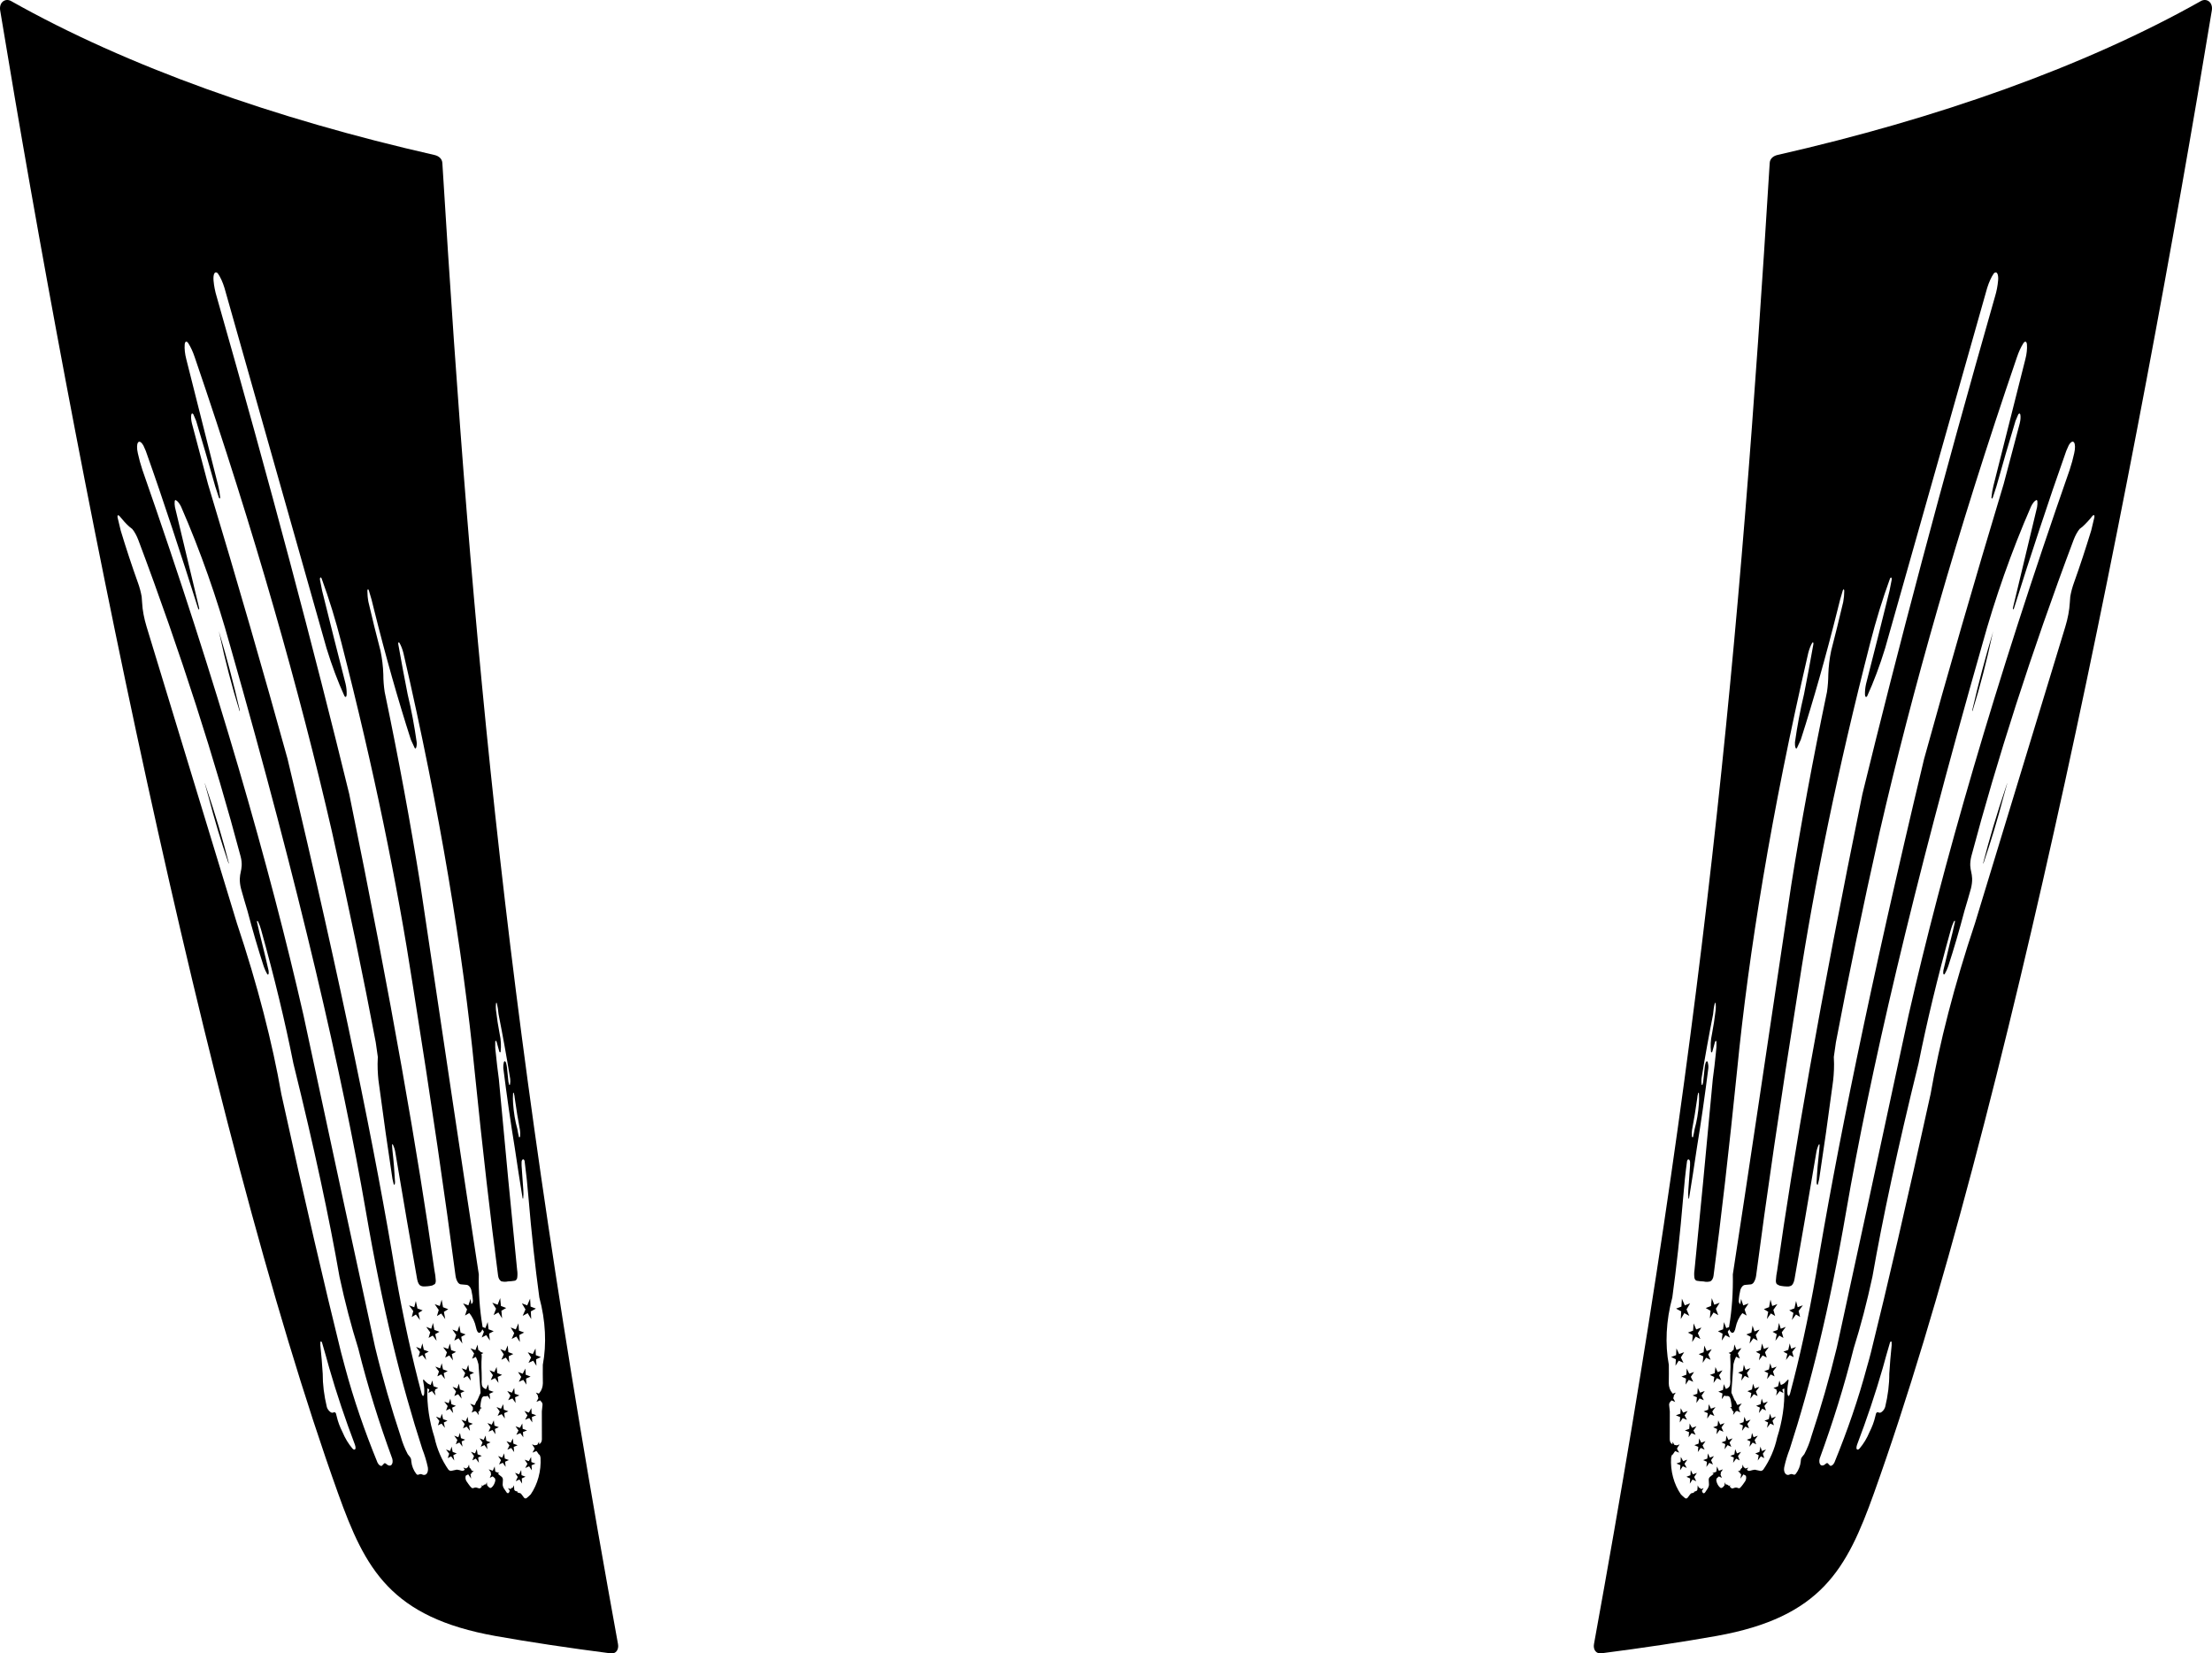 <?xml version="1.0" encoding="utf-8"?>
<!-- Generator: Adobe Illustrator 27.9.1, SVG Export Plug-In . SVG Version: 6.00 Build 0)  -->
<svg class="w" version="1.1" xmlns="http://www.w3.org/2000/svg" xmlns:xlink="http://www.w3.org/1999/xlink" x="0px" y="0px"
	 viewBox="0 0 3813 2849.8" style="enable-background:new 0 0 3813 2849.8;" xml:space="preserve">
     $gradientDefs

<style type="text/css">
	.maincolor{fill-rule:evenodd;clip-rule:evenodd;}
</style>
<path class="maincolor" d="M0.3,18C128.7,797.8,352.9,1932.4,582.8,2574c46.8,130.6,90.7,213.5,271.4,245.8c59,10.5,126.3,20.6,198.5,29.9
	c9.3,1.2,14.3-6.8,12.6-16C875,1787.9,813.8,1114.6,762.5,280.8c-0.5-7.5-6.5-12.1-13.8-13.7C474.2,204.7,219.8,114.9,19.1,1.8
	C9.3-3.7-2,3.8,0.3,18z M567.4,2357.4c12.9,44.8,27.7,88.7,44.5,132.9c0.7,2.1,1.1,4.1,1,5.9c-0.2,1.4-1,2.2-2,2.3
	c-1,0.1-2.3-0.6-3.4-1.9c-6.9-8.1-12.8-17.9-17.1-28.3c-4.5-8.8-7.9-17.9-9.9-26.7l-1.4-5.4c-0.5-1.1-1.4-2-2.2-2
	c-0.9-0.1-1.7,0-2.4,0.4c-0.6,0.3-1.3,0.4-2,0.4c-3.5-0.5-7.6-5-9.1-9.9c-4.8-19.9-7.2-39.2-7.1-57.3c-1-15.9-2.3-32.3-4.1-49.3
	l0.1-5.6c0.2-0.6,0.7-0.9,1.3-0.7c0.5,0.2,1.1,0.8,1.4,1.5C559.4,2328.5,563.5,2343.1,567.4,2357.4L567.4,2357.4z M587.8,2330.5
	c2.2,8.6,4.4,17.1,6.8,25.5c14.9,55.7,33.8,110.2,56.1,164.8c1.9,4,5.1,6.5,7.4,5.7l2.5-2.4l1.2-1.5c0.8-0.8,2-0.8,3.2-0.1l1.9,1.6
	c3,2.5,6.1,2.7,8,0.6c1.9-2.1,2.5-6.1,1.3-10.5c-22.6-61.7-42.2-124.1-58.7-190.2c-12-38.2-22.8-79.3-32.3-123.6
	c-17.3-99.3-43.1-220.5-79.5-367.6c-14-70.6-32.4-147.3-55.4-229.5c-1.3-5-3.1-10-5.2-14.4c-0.5-1.1-1.1-1.7-1.6-1.7
	c-0.4,0-0.6,0.8-0.5,1.8c2.7,12.3,5.6,24.5,8.7,36.5c4,16,7.7,31.8,11.3,47.4c0.4,2.6,0.3,4.9-0.3,6.3c-0.4,1-1.3,0.8-2.2-0.5
	c-2.2-3.8-4.2-8.1-5.8-12.8c-10-30.8-19.4-62.8-28.1-95.9c-3.8-12.5-7.5-25.3-11.1-38.2c-1.6-6.2-2.3-12.4-2.1-17.6
	c0.2-4.2,0.8-8,1.6-11.4c0.8-3.1,1.3-6.7,1.6-10.6c0.3-4.6-0.3-10.2-1.8-16c-44.1-165.8-102.6-349.2-176.4-545.6
	c-3-7.8-6.7-14.4-10.4-18.8l-5.3-4.2c-5.4-4.9-10.9-10.9-16.4-17.8c-1.2-1.4-2.3-2-3.1-1.6c-0.6,0.3-0.8,1.5-0.6,3.3l5.5,23
	c9.3,30.7,19.2,60.7,29.6,89.7c2.9,7.9,5.1,16.2,6.5,24.1l0.8,10.6c0.6,12.7,3.4,27.3,7.8,41.6c58,190.3,109.6,359.9,155.5,510.5
	c36,107.6,61.4,207.3,76.7,294.9C526.4,2074.1,559.8,2217.6,587.8,2330.5z M359.6,1374c-2.3-7.9-4.5-15.8-6.6-23.7l0-0.5
	c1.1,3.2,2.2,6.4,3.2,9.6c14.8,43.6,27.7,86.7,38.4,128.7c0,0.1,0,0.3,0,0.3c0,0.1-0.1,0-0.2-0.1c-0.4-0.5-0.7-1.2-1-2
	C381.1,1450.5,369.8,1412.9,359.6,1374z M646.6,2322.1c13.1,54.1,27.9,104.9,44.2,154c2.9,10.4,7,20.7,12.1,30.4
	c1.2,1.7,2.5,3.3,3.9,4.8c1,1.2,1.7,2.8,1.9,4.4l0.3,3.2c0.7,7.6,3.9,15.5,8.5,21.4c0.8,1.1,1.8,1.7,2.8,1.7l1.4-0.5
	c1-0.2,2-0.5,2.9-0.8c1-0.1,2.1,0.1,3.2,0.7c3,1.5,5.9,0.9,7.8-1.5c1.9-2.4,2.6-6.4,1.9-10.8c-2.3-10.7-5.5-21.3-9.5-31.5
	c-35.8-110.8-68.2-240.2-97.4-410.2c-40.2-232.8-113.8-553.9-234.2-975.5c-22.4-80.9-50.8-161.9-84.3-238.7
	c-2.9-5.9-6.2-9.9-9.2-11.2c-1-0.3-1.6,0.5-1.8,2.3c-0.3,2.8-0.1,6.2,0.5,9.8l41.7,174c0.2,1.2,0.1,2.1-0.4,2.3
	c-0.4,0.2-1-0.5-1.4-1.6c-14.1-45.1-29-91.1-44.5-137.9c-14.5-44-29.7-88.7-45.7-133.7l-4.2-9.5c-3.5-6-7.1-7.9-9.2-5
	c-2.1,3-2.2,10.3-0.3,18.5c2.1,9.6,4.7,19.3,7.8,28.5c129.5,370.3,219.6,684.9,277.7,940C577,2001.4,616.7,2185.2,646.6,2322.1z
	 M378.4,1092.9c-0.4-1.7-0.8-3.4-1.2-5.2c0,0,0,0,0,0c0,0,0,0,0,0c13.8,46.1,25.8,91.8,36.2,136.7c0.1,0.5,0,1-0.1,1.1
	c-0.1,0.1-0.4-0.1-0.5-0.5C399.7,1183,388.1,1138.6,378.4,1092.9z M887.4,1893.3c2.6,18.7,5.6,36.8,8.9,54.3c0.5,3.4,0.6,7,0.3,10.5
	c-0.1,1-0.5,1.9-1,2.3c-0.4,0.3-0.8,0.1-1-0.6c-1.1-4.5-2-9.1-2.8-13.9c-3.8-13.4-6.2-28.1-7.3-43.6c-0.5-5.8-0.5-11.8-0.1-17.7
	c0.1-0.6,0.3-1.1,0.6-1.3c0.2-0.2,0.5,0,0.6,0.3C886.6,1886.7,887.1,1890,887.4,1893.3L887.4,1893.3z M926.1,2490.3l3.1-5.4l0.2,4.3
	c2.9-1.4,4.7-4.6,4.7-8.3c-0.1-15.8-0.1-31.8-0.1-48.3c0.5-3.8,0.9-7.6,1.2-11.4c0.1-1.5-0.3-3-1.1-4.1l-1.6-1.8
	c-0.5-0.6-1-1.1-1.5-1.7l-6.3,2.6l3.5-6.5c-0.2-0.2-0.3-0.5-0.4-0.7c-0.5-1.1-0.7-2.4-0.6-3.6l-3.4-5.2l5.1,1.8
	c0.4-0.5,0.8-1,1.2-1.5c3.6-4.2,5.6-10.2,5.7-16.5c-0.2-10.4-0.2-20.9-0.1-31.7c6.7-35.5,4.9-76-6-116.1
	c-7.1-52.2-13.5-110.1-18.9-174.3c-1.6-19.9-3.8-40.2-6.5-60.8c-0.5-2-1.7-3.2-2.9-2.8c-1.2,0.4-2.2,2.1-2.3,4.4l0,6.2
	c1,14.5,2.1,28.6,3,42.5c0.4,4.7,0.3,9.3-0.2,13.9c-0.1,0.4-0.2,0.6-0.5,0.7c-0.2,0-0.4-0.2-0.5-0.5c-4.6-28.1-9.2-57.5-13.7-88.2
	c-7-42.6-13.5-88-19.6-136.2c-0.2-3.5,0.1-7.1,0.9-10.2c0.3-1,0.8-1.6,1.4-1.8c0.6-0.1,1.2,0.3,1.6,1.1c0.5,0.7,0.9,1.6,1.1,2.7
	c0.6,2.2,1,4.6,1.3,7c0.8,6.8,1.5,13.6,2.1,20.3c0.2,3.2,0.7,6.4,1.6,9.1c0.2,0.5,0.5,0.8,0.9,0.7c0.3-0.1,0.6-0.5,0.7-1.1
	c0.5-3,0.6-6.2,0.3-9.4c-5.9-36.2-12.5-73.3-20.1-111.5c-0.5-6.5-1.5-12.9-2.9-18.8c-0.2-0.5-0.5-0.8-0.8-0.8
	c-0.3,0.1-0.6,0.5-0.7,1.1c-0.4,3.6-0.4,7.3-0.1,10.9c1.7,14.5,3.9,28.6,6.5,42.1c2.2,9.6,2.7,20.2,1.6,30.1c-0.1,0.8-0.5,1.3-1,1.3
	c-0.5-0.1-1-0.6-1.3-1.5c-1.5-5.7-3.1-11.4-4.7-17c-0.3-0.9-0.8-1.5-1.4-1.5c-0.4-0.1-0.8,0.5-0.9,1.3c-0.3,6.6,0,13.2,0.9,19.6
	c1.5,15.3,3.3,30.3,5.3,44.9c11.7,127.1,22.1,235.8,31.5,328.8c0.8,4.8,0.8,9.7,0.1,14.4c-0.8,2.7-2.6,4.5-4.6,4.6
	c-3.7,0.6-7.5,1-11.2,1.1c-3.8,0.9-7.7,0.8-11.6-0.2c-2.8-1.5-5-5.3-5.5-9.8c-13-98.5-26.5-215.4-40.6-354.2
	c-20-203.1-59.1-444.2-122.6-718.9c-1.7-6.7-4-12.6-6.7-17.3c-0.6-1-1.2-1.2-1.8-0.8c-0.4,0.4-0.6,1.5-0.4,2.6
	c5.2,29.5,10.6,58.4,16.2,86.6c6.5,27.1,11.7,54.9,15.6,82.7c0.3,3.4,0,6.7-0.9,9.2c-0.5,1.6-1.6,2-2.5,0.8l-6.6-14.3
	c-22.2-68.9-43.5-143.9-63.6-224.7c-2.6-11.3-5.5-22.3-8.9-32.8c-0.4-1.2-1-1.8-1.6-1.7c-0.5,0.2-0.9,1.2-0.9,2.5
	c0,6.3,0.6,12.8,1.8,19.1c6.7,28.8,13.6,56.9,20.8,84.2c2.8,13.4,4.5,27.3,4.9,40.8c0,9.9,0.8,20.1,2.3,30.1
	c24.6,117.6,44.9,228.5,61.5,332.3c42.5,285.4,75.2,504.6,100.8,671.6c-0.6,31.1,1.5,60.8,6.2,88.6c0.1,0.7,0.2,1.5,0.3,2.2l4.8,1.8
	l4-10.3l1.5,12.4l8.8,3.3l-7.9,4.2l1.4,11.9l-6.3-9.3l-7.8,4.1l3.8-10l-2.8-4.2c-0.5,2-1.4,3.7-2.8,4.8c-0.7,1-1.7,1.4-2.7,1.3
	c-1.1-0.1-2.1-0.9-2.8-2c-1.2-2.2-2-4.6-2.5-7.2c-1.9-9.4-6-18.2-11.7-24.8l-7.3,4.2l3.5-10.5c0-0.1-0.1-0.2-0.1-0.2
	c0-0.1,0-0.2-0.1-0.3l-6.6-9.9l9.1,3.4l3.8-11.2l1.3,9c0.2-0.1,0.4-0.3,0.5-0.4c1.4-0.9,2.2-2.8,2.2-5.1c-0.3-6.3-1.3-12.8-2.8-19.1
	c-1.5-5.1-5-8.6-8.6-8.6c-2.9-0.3-5.8-0.6-8.7-0.8c-1.8,0-3.6-0.9-5.2-2.7c-2.4-3.2-4-7.5-4.6-12c-17.3-131.5-41.1-296.1-73.7-500.9
	c-26.7-174.1-66.9-372-123.2-590.8c-9.6-37.8-21-74.9-34-110.4c-0.6-1.4-1.4-2-2.1-1.5c-0.6,0.4-0.9,1.8-0.8,3.5l3.8,19.3
	c13.7,55.2,27.1,108.7,40.4,160.3c1.5,6.2,2.1,12.8,1.9,18.7c-0.1,1.9-0.6,3.4-1.4,3.8c-0.8,0.5-1.7-0.1-2.5-1.5
	c-11.2-24.6-21.6-52.2-30.8-82.2l-175.9-621c-3.1-10.2-7.2-19-11.6-25.3c-2.2-2-4.3-2.2-5.8,0.1c-1.4,2.4-1.9,6.9-1.5,12.2
	c0.8,9.2,2.6,18.7,5.3,27.5c92.7,324.5,168,609.5,228.6,857.6c73.1,357.7,119.3,625.5,146.9,821.1c1.3,5.9,2,11.9,2.3,17.6
	c0.1,2.5-0.5,4.7-1.6,6.1l-4.4,2.4c-5.3,1.3-10.7,1.8-16.2,1.6c-1.7-0.2-3.3-0.8-5-1.8l-2-2.3c-1.3-2.3-2.3-5-2.8-7.8
	c-11.4-64.1-23.8-136.3-37.5-217.9c-0.7-5.1-2.2-10.1-4.3-14.4c-0.3-0.5-0.7-0.8-1-0.7c-0.3,0.1-0.5,0.4-0.6,1l0.6,8.4
	c2.2,19.3,3.7,38.1,4.6,56c0,1.6-0.3,3-0.9,4c-0.2,0.2-0.4,0.3-0.7,0.2c-0.3-0.1-0.5-0.4-0.7-0.8l-2.2-9.4
	c-7.7-50.3-15.4-104.3-23.1-162.5c-0.8-5.4-1.5-10.8-1.8-16.2c-0.5-6.5-0.7-13-0.7-19.4l0.4-12l-3.6-25.2
	c-20.6-109.1-45.6-230.1-75.6-363.5c-55.5-241.6-133.2-515.8-236.4-817.2c-3.1-9.3-6.9-17.6-11-24c-1.4-2.2-2.9-3.2-4.1-2.8
	c-1.2,0.4-2,2.1-2.2,4.8c-0.6,7.2,0.4,16.4,2.7,25.2l55,218c1.7,6.7,2.8,13.5,3.4,20c0.1,1.2-0.2,2.1-0.6,2.3
	c-0.4,0.2-1-0.4-1.5-1.4l-6.2-18.9c-10.5-37.4-21.6-75.3-33.1-113.6l-4.8-11.3c-1.6-2.2-3.1-1.7-3.6,1c-0.6,3.9-0.2,9.2,1.1,14.5
	l27.7,104.6c51.5,170.7,97,328.5,137.2,473.9c94.3,394.9,152.6,683.6,186.3,888.4c13.6,77.4,28.5,144.7,44.6,204.9
	c0.4,1.5,1,3,1.9,4.2c0.2,0.3,0.4,0.4,0.7,0.5c0.2,0,0.5,0,0.6-0.2c0.8-0.9,1.3-2.2,1.4-3.6c0.5-6.1,0.1-12.6-1.3-19.2
	c-0.4-1.6-0.6-3.2-0.5-4.7c0-0.3,0.2-0.5,0.5-0.5c0.4,0,0.8,0.2,1.1,0.6c1.3,1.6,2.6,3,4.1,4.2c1,1,2.1,1.9,3.2,2.5
	c1.4,0.8,2.9,1.4,4.3,1.9l2.5-7.7l2.2,9.7c0.1,0.1,0.2,0.2,0.4,0.4l7.6,2.8l-5.2,2.6c0,0.4,0.1,0.9,0,1.3c-0.1,0.7-0.3,1.2-0.8,1.6
	c0,0-0.1,0.1-0.1,0.1l1.6,7.5l-6.2-7.7l-6.4,3.2l1.9-5.8c-0.7-0.5-1.4-1-2.1-1.5c-0.3-0.2-0.6-0.3-1-0.3c-0.2,0-0.3,0.2-0.4,0.4
	c-0.8,27.8,3.5,56.4,12.4,84c4.2,19.8,12.6,39,23.8,55.2c1.8,2,4,2.8,5.9,2.1c2.9-0.7,5.8-1.3,8.8-1.9c2.8,0.3,5.6,1,8.3,1.9
	c1.4,0.4,2.7,0.2,3.8-0.5c0.1-0.1,0.2-0.2,0.3-0.3c0.4-0.4,0.9-0.8,1.3-1.2l-2.6-3.6l4.8,1.7l3.2-2.3c0,0,0,0,0.1,0l1.7-4.5l0.9,5.4
	c1.6,1,2.9,2.7,3.6,4.9l3.8,1.4l-3.3,1.8c-0.1,1.3-0.7,2.3-1.7,2.7l-0.8-0.1l1.3,8.1l-5.1-7.3l-4.1,2.2c-0.2,0.5-0.4,1.1-0.5,1.7
	c-0.5,2.8,0.3,6.1,1.9,8.4c1.2,1.7,2.4,3.4,3.6,5.1c1.5,2.2,3.2,4.2,5,5.9c0.4,0.3,0.8,0.4,1.1,0.5c0.6,0.1,1.3,0,1.9-0.1
	c2.5-1.3,5.3-1.3,8,0c0.8,0.3,1.7,0.5,2.6,0.6c0.3,0,0.5,0,0.7-0.1c1.1-0.7,2.1-1.6,3-2.7c0.2-0.2,0.4-0.4,0.5-0.6l-1.4-2.1l2.6,1
	c1-0.8,2.1-1.6,3.2-2.2c0.7-0.4,1.6-0.4,2.4-0.1l1.5-3.9l0.7,5.4c0.4,0.4,0.8,0.9,1.2,1.4c0.7,0.9,1.4,1.6,2.2,2.2
	c1.2,0.9,2.5,1.1,3.6,0.5c3.4-2.5,5.9-6.8,7-12c0.2-1.4,0-3-0.7-4.3c-0.1-0.1-0.2-0.2-0.3-0.3c-0.8-0.8-1.7-1.5-2.5-2.2
	c-0.3-0.3-0.7-0.5-1-0.8l-5,2.5l2.3-5.7c-0.5-1.2-0.7-2.5-0.5-3.7l-3.6-5.3l6.6,2.4c0.1,0,0.2-0.1,0.3-0.1c0.1,0,0.1-0.1,0.2-0.1
	l3.1-7.1l1.1,8.9c0,0,0.1,0.1,0.1,0.1l6.8,2.5l-2.4,1.2c2.1,1.8,4.3,3.5,6.5,5.2c1.5,1.2,2.3,3.5,2.1,5.7c-0.2,1.8-0.3,3.6-0.3,5.5
	l-0.1,2.8c0.4,2.8,1.6,5.5,3.2,7.5c1.3,1.7,2.5,3.5,3.6,5.4c0.6,0.9,1.5,1.4,2.4,1.3c0.9-0.1,1.6-0.7,2-1.7c0.3-0.8,0.6-1.6,1-2.4
	l-3-4.7l4.5,1.7c0.6-1,1.4-1.8,2.4-2.3c0.4-0.2,0.8-0.2,1.2,0.1l2.1-4.4l0.6,7.7c0.4,0.6,0.8,1.2,1.2,1.8l5.6,2.1l-1.7,0.9
	c0.2,0.1,0.3,0.1,0.5,0.2c1.6,0.4,3.1,0.7,4.7,1c0.4,0.1,0.8,0.4,1.1,0.7c0.6,0.6,1.2,1.2,1.7,2c1.2,1.7,2.4,3.4,3.7,5
	c1.3,1.5,3.1,1.8,4.5,0.7c2.5-1.9,4.8-4.1,7.1-6.4c12-17.6,18.2-40.2,16.9-63.2c-0.3-2.3-1.1-4.4-2.3-6.2l0.1,1.7l-3.9-5.8
	c-0.4-0.4-0.7-0.7-1.1-1.1l-6.7,2.7l3.8-6.8c-0.5-0.9-1-1.8-1.4-2.8l-3.2-4.7l4.7,1.7C923.6,2490.9,924.9,2490.6,926.1,2490.3z
	 M828.3,2330.1l5,1.9l-3.4,1.8c0.4,1.4,0.5,2.8,0.5,4.2c-0.5,6.3-0.6,12.5-0.5,18.8c0.3,6.8,0.5,13.6,0.5,20.2
	c-0.3,3.3-0.3,6.7,0.2,10c0.2,1.1,0.7,2.2,1.3,3.2c0.7,1,1.6,1.9,2.6,2.5l1.9,1.1l1.5,0.5l3.6-8.2l1.4,10l8,2.9l-7.2,3.2l1.3,9.8
	l-4.6-6.3c-0.6,0.4-1.2,0.7-1.9,0.9c-0.7,0.1-1.5,0.2-2.2,0c-1-0.1-1.9-0.1-2.9,0.2c-1.2,0.5-2.2,1.5-2.8,2.9
	c-0.9,2.8-1.6,5.7-2,8.8c-0.3,2.3-0.6,4.7-0.7,7l2.9,1.1l-3,1.4c-0.1,1.7-0.7,3.2-1.7,4.3c-0.5,0.5-1,0.9-1.6,1.2l0.9,5.7l-4.5-6
	c-0.5-0.2-1-0.5-1.6-0.8l-0.5-0.3l-5.8,2.6l2.4-5.8c0-0.1-0.1-0.2-0.1-0.2c-0.3-1-0.3-2,0-2.9l-4.8-6.4l7.3,2.6
	c0.3-0.3,0.6-0.7,0.9-1c0.1-0.1,0.1-0.2,0.2-0.3l2.7-6.4l0.2,1.1c1.7-3.3,3.3-6.8,4.7-10.4l1.8-4l0-2.3c-1.2-15.3-2.4-31-3.5-47.2
	c-1-4.4-2.5-8.8-4.5-12.8l-6.5,3.2l3.5-9.1l-6.3-8.9l8.5,3.1l3.7-9.4l1.3,9.2c0.2,0.1,0.4,0.2,0.6,0.4
	C826.4,2327.7,827.4,2328.8,828.3,2330.1z M894.7,2541.1l3.7-7.3l0.6,8.8l6.9,2.6l-6.5,3l0.6,8.9l-4.6-7.1l-6.4,3l3.5-7.4l-4.7-7.1
	L894.7,2541.1z M911.6,2518.4l3.9-7.2l0.5,8.8l7.1,2.6l-6.8,2.9l0.5,8.8l-4.7-7l-6.7,2.9l3.8-7.2l-4.8-7.1L911.6,2518.4z
	 M865.6,2512.3l3.5-7.3l1,8.9l7.1,2.6l-6.5,2.9l0.9,8.9l-4.9-7.1l-6.4,2.9l3.3-7.4l-5-7.1L865.6,2512.3z M880.4,2486.6l3.7-7.3
	l0.9,9l7.3,2.7l-6.8,2.9l0.8,8.9l-5-7.1l-6.7,2.9l3.6-7.3l-5.1-7.2L880.4,2486.6z M896.3,2461l4-7.5l0.7,9.2l7.5,2.7l-7.1,2.9l0.7,9
	l-5.1-7.2l-7,2.9l3.8-7.4l-5.2-7.3L896.3,2461z M911.7,2434.8l4.2-7.8l0.6,9.5l7.8,2.8l-7.4,3l0.6,9.3l-5.1-7.5l-7.3,3l4.1-7.6
	l-5.2-7.6L911.7,2434.8z M818.9,2505l3-7.4l1.4,9l7.1,2.6l-6.2,3l1.3,9l-5.2-7.2l-6.1,3l2.9-7.5l-5.3-7.2L818.9,2505z M833.7,2481.7
	l3.3-7.4l1.3,9l7.3,2.7l-6.5,2.9l1.2,9l-5.2-7.2l-6.4,2.9l3.1-7.4l-5.3-7.2L833.7,2481.7z M847.7,2455.5l3.5-7.5l1.2,9.2l7.5,2.7
	l-6.8,3l1.1,9.1l-5.3-7.3l-6.7,2.9l3.4-7.5l-5.4-7.4L847.7,2455.5z M863.6,2428l3.8-7.8l1.1,9.5l7.8,2.8l-7.1,3.1l1,9.3l-5.4-7.5
	l-7,3l3.6-7.7l-5.5-7.6L863.6,2428z M882.4,2400.4l4-8.2l0.9,10l8,2.9l-7.4,3.2l0.9,9.8l-5.5-7.8l-7.3,3.1l3.9-8l-5.5-7.9
	L882.4,2400.4z M901.1,2367.7l4.4-8.9l0.8,10.7l8.3,3.1l-7.8,3.5l0.7,10.4l-5.5-8.2l-7.7,3.4l4.2-8.6l-5.6-8.4L901.1,2367.7z
	 M918.4,2333.8l4.7-9.6l0.6,11.6l8.6,3.2l-8.2,3.9l0.6,11.2l-5.6-8.8l-8.1,3.7l4.5-9.3l-5.7-9L918.4,2333.8z M889.1,2291.4l4.6-10.5
	l0.9,12.5l8.9,3.3l-8.3,4.3l0.9,12l-6-9.4l-8.1,4.2l4.4-10.1l-6.1-9.7L889.1,2291.4z M908.8,2249.9l5-11.6l0.8,13.7l9.2,3.5
	l-8.8,4.8l0.7,13.2l-6.1-10.2l-8.6,4.7l4.8-11.1l-6.2-10.5L908.8,2249.9z M775.9,2500.9l2.6-7.6l1.8,9.2l7,2.6l-5.9,3.1l1.7,9.2
	l-5.4-7.3l-5.9,3.1l2.5-7.6l-5.5-7.3L775.9,2500.9z M790.1,2477.2l2.8-7.5l1.7,9.1l7.3,2.6l-6.2,3l1.6,9.1l-5.5-7.2l-6.1,3l2.7-7.5
	l-5.5-7.3L790.1,2477.2z M802.9,2449.6l3.1-7.6l1.6,9.3l7.5,2.7l-6.5,3l1.5,9.2l-5.6-7.3l-6.4,3l2.9-7.5l-5.6-7.4L802.9,2449.6z
	 M852.1,2364.9l3.9-8.8l1.3,10.6l8.2,3l-7.5,3.5l1.2,10.3l-5.8-8.2l-7.4,3.4l3.7-8.5l-5.9-8.4L852.1,2364.9z M871,2328.6l4.2-9.6
	l1.1,11.5l8.5,3.2l-7.9,3.9l1,11.1l-5.9-8.8l-7.7,3.7l4.1-9.3l-6-9L871,2328.6z M759.1,2444.3l2.7-7.6l2,9.3l7.5,2.7l-6.3,3.1
	l1.9,9.2l-5.8-7.3l-6.2,3l2.5-7.6l-5.9-7.4L759.1,2444.3z M773.4,2418.5l2.9-7.8l1.9,9.6l7.7,2.8l-6.5,3.1l1.8,9.4l-5.9-7.5
	l-6.4,3.1l2.8-7.8l-5.9-7.6L773.4,2418.5z M788,2393.1l3.1-8.2l1.8,10l7.9,2.9l-6.8,3.2l1.7,9.7l-5.9-7.7l-6.7,3.2l3-8l-6-7.9
	L788,2393.1z M803.8,2361.1l3.4-8.7l1.7,10.6l8.2,3l-7.1,3.5l1.6,10.3l-6-8.1l-7,3.4l3.3-8.5l-6.1-8.3L803.8,2361.1z M857.8,2248.8
	l4.4-11.4l1.3,13.5l9.1,3.5l-8.3,4.8l1.2,13l-6.4-10.1l-8.2,4.6l4.2-11l-6.5-10.4L857.8,2248.8z M758.6,2358.4l2.9-8.7l2.1,10.5
	l8.1,3l-6.8,3.5l2,10.2l-6.3-8.1l-6.7,3.4l2.8-8.5l-6.4-8.3L758.6,2358.4z M772.4,2325l3.2-9.3l2.1,11.3l8.4,3.1l-7.2,3.8l2,10.9
	l-6.4-8.6l-7.1,3.7l3-9.1l-6.5-8.8L772.4,2325z M788.5,2294.8l3.4-10l2,12l8.7,3.2l-7.5,4.1l1.9,11.6l-6.5-9.1l-7.4,4l3.3-9.7
	l-6.6-9.3L788.5,2294.8z M725.4,2324.6l2.7-9.2l2.5,11.1l8.4,3.1l-6.8,3.7l2.4,10.7l-6.6-8.5l-6.7,3.6l2.6-8.9l-6.7-8.7
	L725.4,2324.6z M743.4,2290.2l3-10l2.4,12l8.7,3.2l-7.2,4.1l2.3,11.5l-6.7-9l-7.1,4l2.8-9.7l-6.9-9.3L743.4,2290.2z M758.1,2251
	l3.2-10.9l2.4,13l9,3.4l-7.5,4.6l2.3,12.5l-6.9-9.7l-7.4,4.4l3.1-10.5l-7-10L758.1,2251z M714.1,2253.1l2.7-10.7l2.8,12.8l8.9,3.3
	l-7.2,4.5l2.7,12.3l-7.1-9.6l-7.1,4.3l2.6-10.3l-7.3-9.8L714.1,2253.1z"/>
	
<path class="maincolor" d="M3812.7,18c-128.4,779.8-352.6,1914.4-582.5,2555.9c-46.8,130.6-90.7,213.5-271.4,245.8
	c-59,10.5-126.3,20.6-198.5,29.9c-9.3,1.2-14.3-6.8-12.6-16c190.3-1045.8,251.5-1719.1,302.9-2552.9c0.5-7.5,6.5-12.1,13.8-13.7
	c274.5-62.4,528.8-152.1,729.5-265.2C3803.7-3.7,3815,3.8,3812.7,18z M3245.6,2357.4c-12.9,44.8-27.7,88.7-44.5,132.9
	c-0.7,2.1-1.1,4.1-1,5.9c0.2,1.4,1,2.2,2,2.3c1,0.1,2.3-0.6,3.4-1.9c6.9-8.1,12.8-17.9,17.1-28.3c4.5-8.8,7.9-17.9,9.9-26.7l1.4-5.4
	c0.5-1.1,1.4-2,2.2-2c0.9-0.1,1.7,0,2.4,0.4c0.6,0.3,1.3,0.4,2,0.4c3.5-0.5,7.6-5,9.1-9.9c4.8-19.9,7.2-39.2,7.1-57.3
	c1-15.9,2.3-32.3,4.1-49.3l-0.1-5.6c-0.2-0.6-0.7-0.9-1.3-0.7c-0.5,0.2-1.1,0.8-1.4,1.5C3253.6,2328.5,3249.5,2343.1,3245.6,2357.4
	L3245.6,2357.4z M3225.2,2330.5c28-112.9,61.4-256.3,102.7-444.8c15.3-87.6,40.7-187.2,76.7-294.9
	c45.9-150.5,97.5-320.1,155.5-510.5c4.4-14.3,7.1-28.9,7.8-41.6l0.8-10.6c1.4-7.9,3.6-16.2,6.5-24.1c10.4-29,20.2-59,29.6-89.7
	l5.5-23c0.2-1.8,0-3-0.6-3.3c-0.8-0.4-2,0.2-3.1,1.6c-5.5,7-11,12.9-16.4,17.8l-5.3,4.2c-3.7,4.4-7.4,11-10.4,18.8
	c-73.8,196.4-132.3,379.8-176.4,545.6c-1.4,5.8-2,11.4-1.8,16c0.3,3.9,0.8,7.5,1.6,10.6c0.8,3.4,1.4,7.2,1.6,11.4
	c0.2,5.2-0.5,11.3-2.1,17.6c-3.6,12.9-7.3,25.7-11.1,38.2c-8.7,33.1-18.1,65.2-28.1,95.9c-1.6,4.7-3.6,9-5.8,12.8
	c-0.9,1.3-1.8,1.5-2.2,0.5c-0.6-1.4-0.7-3.7-0.3-6.3c3.6-15.6,7.4-31.4,11.3-47.4c3.1-12,6.1-24.2,8.7-36.5c0.2-1,0-1.8-0.5-1.8
	c-0.5,0-1.1,0.6-1.6,1.7c-2.1,4.5-3.9,9.4-5.2,14.4c-22.9,82.2-41.3,159-55.4,229.5c-36.3,147.1-62.1,268.3-79.5,367.6
	c-9.5,44.3-20.3,85.4-32.3,123.6c-16.5,66.1-36.2,128.5-58.7,190.2c-1.1,4.4-0.6,8.4,1.3,10.5c1.9,2.1,5,1.9,8-0.6l1.9-1.6
	c1.2-0.7,2.4-0.7,3.2,0.1l1.2,1.5l2.5,2.4c2.3,0.8,5.5-1.6,7.4-5.7c22.3-54.6,41.2-109.1,56.1-164.8
	C3220.8,2347.5,3223,2339,3225.2,2330.5z M3453.4,1374c-10.2,38.9-21.6,76.5-33.8,112.3c-0.3,0.8-0.6,1.4-1,2
	c-0.1,0.1-0.1,0.1-0.2,0.1c0-0.1-0.1-0.2,0-0.3c10.8-42,23.6-85.1,38.4-128.7c1-3.2,2-6.4,3.2-9.6l0,0.5
	C3457.9,1358.2,3455.7,1366.1,3453.4,1374z M3166.4,2322.1c29.9-136.9,69.6-320.7,123.6-572.5c58.1-255,148.2-569.7,277.7-940
	c3.1-9.3,5.7-18.9,7.8-28.5c1.9-8.2,1.8-15.5-0.3-18.5c-2.1-3-5.8-1-9.2,5l-4.2,9.5c-16,45.1-31.2,89.7-45.7,133.7
	c-15.5,46.8-30.4,92.8-44.5,137.9c-0.4,1.1-1,1.7-1.4,1.6c-0.4-0.2-0.6-1.1-0.4-2.3l41.7-174c0.6-3.7,0.8-7.1,0.5-9.8
	c-0.2-1.8-0.9-2.6-1.8-2.3c-3,1.2-6.3,5.2-9.2,11.2c-33.5,76.8-62,157.8-84.3,238.7c-120.5,421.6-194,742.7-234.2,975.5
	c-29.3,170-61.6,299.4-97.4,410.2c-4,10.2-7.2,20.8-9.5,31.5c-0.8,4.3-0.1,8.3,1.9,10.8c1.9,2.5,4.8,3,7.8,1.5
	c1.1-0.6,2.2-0.8,3.2-0.7c0.9,0.3,1.9,0.6,2.9,0.8l1.4,0.5c0.9,0,1.9-0.7,2.8-1.7c4.6-5.9,7.8-13.8,8.5-21.4l0.3-3.2
	c0.1-1.6,0.8-3.2,1.9-4.4c1.3-1.5,2.6-3.1,3.9-4.8c5.1-9.7,9.3-20,12.1-30.4C3138.5,2427,3153.3,2376.2,3166.4,2322.1z
	 M3434.6,1092.9c-9.7,45.7-21.3,90-34.3,132.1c-0.2,0.4-0.4,0.6-0.5,0.5c-0.2-0.2-0.2-0.6-0.1-1.1c10.3-44.8,22.4-90.5,36.2-136.7
	c0,0,0,0,0,0c0,0,0,0,0,0C3435.4,1089.5,3435,1091.2,3434.6,1092.9z M2925.6,1893.3c-2.6,18.7-5.6,36.8-8.9,54.3
	c-0.5,3.4-0.6,7-0.3,10.5c0.1,1,0.5,1.9,1,2.3c0.4,0.3,0.8,0.1,1-0.6c1.1-4.5,2-9.1,2.8-13.9c3.8-13.4,6.2-28.1,7.3-43.6
	c0.5-5.8,0.5-11.8,0.1-17.7c-0.1-0.6-0.3-1.1-0.6-1.3c-0.2-0.2-0.5,0-0.6,0.3C2926.4,1886.7,2925.8,1890,2925.6,1893.3
	L2925.6,1893.3z M2890.6,2491.2l4.7-1.7l-3.2,4.7c-0.4,1-0.9,1.9-1.4,2.8l3.8,6.8l-6.7-2.7c-0.4,0.4-0.7,0.8-1.1,1.1l-3.9,5.8
	l0.1-1.7c-1.2,1.8-2,4-2.3,6.2c-1.4,23.1,4.9,45.7,16.9,63.2c2.3,2.3,4.6,4.5,7.1,6.4c1.4,1.1,3.3,0.8,4.5-0.7
	c1.3-1.6,2.5-3.2,3.7-5c0.5-0.7,1.1-1.4,1.7-2c0.3-0.3,0.7-0.6,1.1-0.7c1.6-0.3,3.1-0.7,4.7-1c0.2-0.1,0.4-0.1,0.5-0.2l-1.7-0.9
	l5.6-2.1c0.4-0.5,0.8-1.1,1.2-1.8l0.6-7.7l2.1,4.4c0.4-0.2,0.8-0.3,1.2-0.1c0.9,0.5,1.7,1.3,2.4,2.3l4.5-1.7l-3,4.7
	c0.4,0.8,0.7,1.6,1,2.4c0.4,1,1.2,1.7,2,1.7c0.9,0.1,1.8-0.4,2.4-1.3c1.1-1.9,2.3-3.7,3.6-5.4c1.6-2,2.7-4.7,3.2-7.5l-0.1-2.8
	c0-1.9-0.1-3.7-0.3-5.5c-0.3-2.2,0.6-4.4,2.1-5.7c2.2-1.7,4.3-3.4,6.5-5.2l-2.4-1.2l6.8-2.5c0,0,0.1-0.1,0.1-0.1l1.1-8.9l3.1,7.1
	c0.1,0,0.1,0.1,0.2,0.1c0.1,0,0.2,0.1,0.3,0.1l6.6-2.4l-3.6,5.3c0.2,1.2,0,2.6-0.5,3.7l2.3,5.7l-5-2.5c-0.3,0.3-0.7,0.6-1,0.8
	c-0.8,0.7-1.7,1.5-2.5,2.2c-0.1,0.1-0.2,0.2-0.3,0.3c-0.7,1.3-0.9,2.8-0.7,4.3c1.1,5.2,3.6,9.4,7,12c1.1,0.6,2.5,0.4,3.6-0.5
	c0.8-0.6,1.6-1.3,2.2-2.2c0.4-0.5,0.8-0.9,1.2-1.4l0.7-5.4l1.5,3.9c0.8-0.3,1.6-0.3,2.4,0.1c1.1,0.6,2.2,1.3,3.2,2.2l2.6-1l-1.4,2.1
	c0.2,0.2,0.4,0.4,0.5,0.6c0.9,1,2,1.9,3,2.7c0.2,0.1,0.5,0.1,0.7,0.1c0.9-0.1,1.7-0.4,2.6-0.6c2.7-1.3,5.6-1.3,8,0
	c0.6,0.2,1.2,0.2,1.9,0.1c0.4,0,0.8-0.2,1.1-0.5c1.8-1.7,3.4-3.7,5-5.9c1.2-1.7,2.4-3.3,3.6-5.1c1.7-2.4,2.4-5.6,1.9-8.4
	c-0.1-0.6-0.3-1.2-0.5-1.7l-4.1-2.2l-5.1,7.3l1.3-8.1l-0.8,0.1c-1-0.3-1.6-1.4-1.7-2.7l-3.3-1.8l3.8-1.4c0.7-2.1,2.1-3.9,3.6-4.9
	l0.9-5.4l1.7,4.5c0,0,0,0,0.1,0l3.2,2.3l4.8-1.7l-2.6,3.6c0.4,0.4,0.9,0.8,1.3,1.2c0.1,0.1,0.2,0.2,0.3,0.3c1.1,0.7,2.5,0.9,3.8,0.5
	c2.8-0.9,5.6-1.6,8.3-1.9c2.9,0.6,5.9,1.2,8.8,1.9c1.9,0.7,4.1-0.1,5.9-2.1c11.2-16.2,19.6-35.5,23.8-55.2
	c8.9-27.7,13.2-56.3,12.4-84c0-0.2-0.2-0.4-0.4-0.4c-0.3,0-0.6,0.1-1,0.3c-0.7,0.5-1.4,1-2.1,1.5l1.9,5.8l-6.4-3.2l-6.2,7.7l1.6-7.5
	c0,0-0.1-0.1-0.1-0.1c-0.4-0.3-0.7-0.9-0.8-1.6c0-0.4,0-0.9,0-1.3l-5.2-2.6l7.6-2.8c0.1-0.1,0.2-0.3,0.4-0.4l2.2-9.7l2.5,7.7
	c1.4-0.4,2.9-1.1,4.3-1.9c1.1-0.6,2.2-1.5,3.2-2.5c1.4-1.3,2.8-2.7,4.1-4.2c0.3-0.4,0.7-0.6,1.1-0.6c0.3,0,0.4,0.2,0.5,0.5
	c0,1.5-0.1,3.1-0.5,4.7c-1.3,6.6-1.8,13.1-1.3,19.2c0.2,1.4,0.7,2.7,1.4,3.6c0.2,0.2,0.4,0.3,0.6,0.2s0.5-0.2,0.7-0.5
	c0.9-1.2,1.6-2.7,1.9-4.2c16.1-60.2,31-127.5,44.6-204.9c33.7-204.8,91.9-493.5,186.3-888.4c40.2-145.4,85.7-303.2,137.2-473.9
	l27.7-104.6c1.3-5.3,1.7-10.6,1.1-14.5c-0.4-2.8-1.9-3.2-3.6-1l-4.8,11.3c-11.6,38.2-22.6,76.1-33.1,113.6l-6.2,18.9
	c-0.5,1.1-1.1,1.6-1.5,1.4c-0.5-0.2-0.7-1.1-0.6-2.3c0.6-6.5,1.7-13.3,3.4-20l55-218c2.3-8.8,3.3-18,2.7-25.2
	c-0.2-2.7-1-4.5-2.2-4.8c-1.2-0.4-2.7,0.6-4.1,2.8c-4.1,6.4-7.9,14.7-11,24c-103.2,301.4-180.8,575.6-236.4,817.2
	c-29.9,133.4-54.9,254.4-75.6,363.5l-3.6,25.2l0.4,12c0,6.4-0.2,12.8-0.7,19.4c-0.4,5.4-1,10.8-1.8,16.2
	c-7.7,58.1-15.4,112.2-23.1,162.5l-2.2,9.4c-0.2,0.4-0.4,0.7-0.7,0.8s-0.5,0-0.7-0.2c-0.6-0.9-0.9-2.3-0.9-4c0.8-18,2.4-36.7,4.6-56
	l0.6-8.4c-0.1-0.6-0.3-0.9-0.6-1c-0.3-0.1-0.7,0.2-1,0.7c-2.1,4.4-3.6,9.4-4.3,14.4c-13.7,81.6-26.2,153.8-37.5,217.9
	c-0.5,2.8-1.5,5.4-2.8,7.8l-2,2.3c-1.7,1-3.3,1.6-5,1.8c-5.5,0.2-11-0.3-16.2-1.6l-4.4-2.4c-1.1-1.5-1.7-3.7-1.6-6.1
	c0.3-5.8,1.1-11.7,2.3-17.6c27.6-195.6,73.8-463.4,146.9-821.1c60.6-248.1,135.9-533.2,228.6-857.6c2.7-8.8,4.5-18.3,5.3-27.5
	c0.5-5.3-0.1-9.8-1.5-12.2c-1.4-2.4-3.6-2.1-5.8-0.1c-4.4,6.3-8.4,15.1-11.6,25.3l-175.9,621c-9.2,30-19.6,57.6-30.8,82.2
	c-0.8,1.4-1.7,2-2.5,1.5c-0.8-0.4-1.3-1.9-1.4-3.8c-0.2-6,0.5-12.5,1.9-18.7c13.3-51.7,26.7-105.1,40.4-160.3l3.8-19.3
	c0.1-1.7-0.2-3.1-0.8-3.5c-0.6-0.4-1.4,0.2-2.1,1.5c-13,35.5-24.3,72.5-34,110.4c-56.3,218.9-96.5,416.7-123.2,590.8
	c-32.6,204.7-56.5,369.4-73.7,500.9c-0.6,4.5-2.3,8.8-4.6,12c-1.6,1.7-3.4,2.7-5.2,2.7c-2.9,0.2-5.8,0.5-8.7,0.8
	c-3.6,0-7,3.5-8.6,8.6c-1.5,6.3-2.5,12.8-2.8,19.1c0,2.3,0.8,4.2,2.2,5.1c0.2,0.1,0.4,0.3,0.5,0.4l1.3-9l3.8,11.2l9.1-3.4l-6.6,9.9
	c0,0.1,0,0.2-0.1,0.3c0,0.1-0.1,0.2-0.1,0.2l3.5,10.5l-7.3-4.2c-5.7,6.6-9.8,15.4-11.7,24.8c-0.4,2.6-1.3,5-2.5,7.2
	c-0.7,1.2-1.8,1.9-2.8,2c-1.1,0.1-2-0.3-2.7-1.3c-1.3-1.1-2.3-2.8-2.8-4.8l-2.8,4.2l3.8,10l-7.8-4.1l-6.3,9.3l1.4-11.9l-7.9-4.2
	l8.8-3.3l1.5-12.4l4,10.3l4.8-1.8c0-0.7,0.1-1.4,0.3-2.2c4.7-27.8,6.8-57.6,6.2-88.6c25.7-167,58.3-386.2,100.8-671.6
	c16.5-103.9,36.9-214.7,61.5-332.3c1.5-10,2.2-20.2,2.3-30.1c0.4-13.5,2.1-27.5,4.9-40.8c7.1-27.3,14-55.4,20.8-84.2
	c1.2-6.3,1.8-12.8,1.8-19.1c0-1.3-0.4-2.3-0.9-2.5c-0.5-0.2-1.2,0.5-1.6,1.7c-3.3,10.6-6.3,21.5-8.9,32.8
	c-20.2,80.8-41.5,155.8-63.6,224.7l-6.6,14.3c-0.9,1.1-1.9,0.8-2.5-0.8c-0.8-2.5-1.1-5.8-0.9-9.2c3.9-27.8,9.1-55.6,15.6-82.7
	c5.6-28.2,11-57.1,16.2-86.6c0.2-1.1,0-2.3-0.4-2.6c-0.6-0.5-1.2-0.2-1.8,0.8c-2.7,4.7-5,10.6-6.7,17.3
	c-63.5,274.7-102.6,515.8-122.6,718.9c-14.1,138.8-27.6,255.8-40.6,354.2c-0.5,4.5-2.7,8.3-5.5,9.8c-3.9,1.1-7.8,1.2-11.6,0.2
	c-3.7-0.1-7.5-0.5-11.2-1.1c-2-0.1-3.8-1.8-4.6-4.6c-0.7-4.6-0.7-9.6,0.1-14.4c9.4-93,19.7-201.8,31.5-328.8
	c2-14.6,3.8-29.6,5.3-44.9c0.9-6.4,1.2-13,0.9-19.6c-0.1-0.8-0.4-1.3-0.9-1.3c-0.5,0.1-1,0.6-1.4,1.5c-1.6,5.7-3.2,11.3-4.7,17
	c-0.3,0.9-0.8,1.5-1.3,1.5c-0.4,0.1-0.8-0.5-1-1.3c-1.1-9.9-0.6-20.5,1.6-30.1c2.6-13.6,4.8-27.6,6.5-42.1c0.3-3.6,0.3-7.3-0.1-10.9
	c-0.1-0.6-0.3-1-0.7-1.1c-0.3-0.1-0.6,0.2-0.8,0.8c-1.5,6-2.4,12.3-2.9,18.8c-7.6,38.2-14.2,75.3-20.1,111.5
	c-0.3,3.2-0.2,6.4,0.3,9.4c0.1,0.6,0.4,1,0.7,1.1c0.3,0.1,0.7-0.2,0.9-0.7c0.9-2.8,1.4-5.9,1.6-9.1c0.7-6.7,1.4-13.5,2.1-20.3
	c0.3-2.4,0.7-4.7,1.3-7c0.3-1.1,0.6-2,1.1-2.7c0.4-0.8,1-1.2,1.6-1.1c0.6,0.1,1.1,0.8,1.4,1.8c0.8,3.1,1.2,6.7,0.9,10.2
	c-6.1,48.2-12.6,93.6-19.6,136.2c-4.5,30.7-9.1,60.1-13.7,88.2c-0.1,0.3-0.3,0.5-0.5,0.5c-0.2,0-0.4-0.3-0.5-0.7
	c-0.5-4.5-0.6-9.2-0.2-13.9c1-13.9,2-28.1,3-42.5l0-6.2c-0.1-2.2-1.1-4-2.3-4.4c-1.2-0.4-2.4,0.8-2.9,2.8
	c-2.8,20.6-4.9,40.9-6.5,60.8c-5.4,64.2-11.7,122.1-18.9,174.3c-10.9,40.1-12.7,80.6-6,116.1c0.1,10.8,0.1,21.4-0.1,31.7
	c0,6.3,2.1,12.3,5.7,16.5c0.4,0.5,0.8,0.9,1.2,1.5l5.1-1.8l-3.4,5.2c0.2,1.2,0,2.5-0.6,3.6c-0.1,0.3-0.3,0.5-0.4,0.7l3.5,6.5
	l-6.3-2.6c-0.5,0.6-1,1.2-1.5,1.7l-1.6,1.8c-0.8,1.2-1.2,2.7-1.1,4.1c0.3,3.8,0.7,7.6,1.2,11.4c0,16.4,0,32.5-0.1,48.3
	c0,3.7,1.8,7,4.7,8.3l0.2-4.3l3.1,5.4C2888.1,2490.6,2889.4,2490.9,2890.6,2491.2z M2983.1,2333.7l-3.4-1.8l5-1.9
	c0.8-1.3,1.9-2.4,3.1-3.2c0.2-0.1,0.4-0.3,0.6-0.4l1.3-9.2l3.7,9.4l8.5-3.1l-6.3,8.9l3.5,9.1l-6.5-3.2c-2,4.1-3.5,8.4-4.5,12.8
	c-1.1,16.2-2.3,31.9-3.5,47.2l0,2.3l1.8,4c1.4,3.6,3,7.1,4.7,10.4l0.2-1.1l2.7,6.4c0.1,0.1,0.1,0.2,0.2,0.3c0.3,0.3,0.6,0.7,0.9,1
	l7.3-2.6l-4.8,6.4c0.3,0.9,0.3,1.9,0,2.9c0,0.1-0.1,0.2-0.1,0.2l2.4,5.8l-5.8-2.6l-0.5,0.3c-0.5,0.3-1,0.6-1.6,0.8l-4.5,6l0.9-5.7
	c-0.6-0.3-1.1-0.7-1.6-1.2c-0.9-1.1-1.5-2.6-1.7-4.3l-3-1.4l2.9-1.1c-0.1-2.4-0.3-4.7-0.7-7c-0.4-3-1-6-2-8.8
	c-0.6-1.4-1.5-2.4-2.8-2.9c-0.9-0.3-1.9-0.4-2.9-0.2c-0.8,0.1-1.5,0.1-2.2,0c-0.7-0.2-1.3-0.5-1.9-0.9l-4.6,6.3l1.3-9.8l-7.2-3.2
	l8-2.9l1.4-10l3.6,8.2l1.5-0.5l1.9-1.1c1-0.6,1.8-1.4,2.6-2.5c0.6-0.9,1.1-2,1.3-3.2c0.5-3.4,0.6-6.7,0.2-10
	c0-6.6,0.2-13.4,0.5-20.2c0.1-6.2-0.1-12.5-0.5-18.8C2982.6,2336.5,2982.7,2335,2983.1,2333.7z M2918.2,2541.1l6.9-2.5l-4.7,7.1
	l3.5,7.4l-6.4-3l-4.6,7.1l0.6-8.9l-6.5-3l6.9-2.6l0.6-8.8L2918.2,2541.1z M2901.4,2518.4l7.1-2.6l-4.8,7.1l3.8,7.2l-6.7-2.9l-4.7,7
	l0.5-8.8l-6.8-2.9l7.1-2.6l0.5-8.8L2901.4,2518.4z M2947.4,2512.3l7.1-2.6l-5,7.1l3.3,7.4l-6.4-2.9l-4.9,7.1l0.9-8.9l-6.5-2.9
	l7.1-2.6l1-8.9L2947.4,2512.3z M2932.6,2486.6l7.3-2.6l-5.1,7.2l3.6,7.3l-6.7-2.9l-5,7.1l0.8-8.9l-6.8-2.9l7.3-2.7l0.9-9
	L2932.6,2486.6z M2916.7,2461l7.6-2.7l-5.2,7.3l3.8,7.4l-7-2.9l-5.1,7.2l0.7-9l-7.1-2.9l7.5-2.7l0.7-9.2L2916.7,2461z
	 M2901.3,2434.8l7.8-2.8l-5.2,7.6l4.1,7.6l-7.3-3l-5.1,7.5l0.6-9.3l-7.4-3l7.8-2.8l0.6-9.5L2901.3,2434.8z M2994.1,2505l7.1-2.6
	l-5.3,7.2l2.9,7.5l-6.1-3l-5.2,7.2l1.3-9l-6.2-3l7.1-2.6l1.4-9L2994.1,2505z M2979.3,2481.7l7.3-2.6l-5.3,7.2l3.1,7.4l-6.4-2.9
	l-5.2,7.2l1.2-9l-6.5-2.9l7.3-2.7l1.3-9L2979.3,2481.7z M2965.3,2455.5l7.5-2.7l-5.4,7.4l3.4,7.5l-6.7-2.9l-5.3,7.3l1.1-9.1l-6.8-3
	l7.5-2.7l1.2-9.2L2965.3,2455.5z M2949.3,2428l7.8-2.8l-5.5,7.6l3.6,7.7l-7-3l-5.4,7.5l1-9.3l-7.1-3.1l7.8-2.8l1.1-9.5L2949.3,2428z
	 M2930.6,2400.4l8-2.9l-5.5,7.9l3.9,8l-7.3-3.1l-5.5,7.8l0.9-9.8l-7.4-3.2l8-2.9l0.9-10L2930.6,2400.4z M2911.9,2367.7l8.3-3
	l-5.6,8.4l4.2,8.6l-7.7-3.4l-5.5,8.2l0.7-10.4l-7.8-3.5l8.3-3.1l0.8-10.7L2911.9,2367.7z M2894.5,2333.8l8.6-3.2l-5.7,9l4.5,9.3
	l-8.1-3.7l-5.6,8.8l0.6-11.2l-8.2-3.9l8.6-3.2l0.6-11.6L2894.5,2333.8z M2923.9,2291.4l8.9-3.3l-6.1,9.7l4.4,10.1l-8.1-4.2l-6,9.4
	l0.9-12l-8.3-4.3l8.9-3.3l0.9-12.5L2923.9,2291.4z M2904.2,2249.9l9.2-3.5l-6.2,10.5l4.8,11.1l-8.6-4.7l-6.1,10.2l0.7-13.2l-8.8-4.8
	l9.2-3.5l0.8-13.7L2904.2,2249.9z M3037.1,2500.9l7.1-2.6l-5.5,7.3l2.5,7.6l-5.9-3.1l-5.4,7.3l1.7-9.2l-5.9-3.1l7.1-2.6l1.8-9.2
	L3037.1,2500.9z M3022.8,2477.2l7.3-2.6l-5.5,7.3l2.7,7.5l-6.1-3l-5.5,7.2l1.6-9.1l-6.2-3l7.3-2.6l1.7-9.1L3022.8,2477.2z
	 M3010.1,2449.6l7.5-2.7l-5.6,7.4l2.9,7.5l-6.4-3l-5.6,7.3l1.5-9.2l-6.5-3l7.5-2.7l1.6-9.3L3010.1,2449.6z M2960.9,2364.9l8.3-3
	l-5.9,8.4l3.7,8.5l-7.4-3.4l-5.8,8.2l1.2-10.3l-7.5-3.5l8.2-3l1.3-10.6L2960.9,2364.9z M2942,2328.6l8.6-3.1l-6,9l4.1,9.3l-7.7-3.7
	l-5.9,8.8l1-11.1l-7.9-3.9l8.5-3.2l1.1-11.5L2942,2328.6z M3053.8,2444.3l7.5-2.7l-5.9,7.4l2.5,7.6l-6.2-3l-5.8,7.3l1.9-9.2
	l-6.2-3.1l7.5-2.7l2-9.3L3053.8,2444.3z M3039.6,2418.5l7.7-2.8l-5.9,7.6l2.8,7.8l-6.4-3.1l-5.9,7.5l1.8-9.4l-6.5-3.1l7.7-2.8
	l1.9-9.6L3039.6,2418.5z M3024.9,2393.1l7.9-2.8l-6,7.9l3,8l-6.7-3.2l-5.9,7.7l1.7-9.7l-6.8-3.2l7.9-2.9l1.8-10L3024.9,2393.1z
	 M3009.2,2361.1l8.2-3l-6.1,8.3l3.3,8.5l-7-3.4l-6,8.1l1.6-10.3l-7.1-3.5l8.2-3l1.7-10.6L3009.2,2361.1z M2955.1,2248.8l9.2-3.4
	l-6.5,10.4l4.2,11l-8.2-4.6l-6.4,10.1l1.2-13l-8.3-4.8l9.1-3.5l1.3-13.5L2955.1,2248.8z M3054.4,2358.4l8.2-2.9l-6.4,8.3l2.8,8.5
	l-6.7-3.4l-6.3,8.1l2-10.2l-6.8-3.5l8.1-3l2.1-10.5L3054.4,2358.4z M3040.6,2325l8.4-3.1l-6.5,8.8l3,9.1l-7.1-3.7l-6.4,8.6l2-10.9
	l-7.2-3.8l8.4-3.1l2.1-11.3L3040.6,2325z M3024.4,2294.8l8.7-3.2l-6.6,9.3l3.3,9.7l-7.4-4l-6.5,9.1l1.9-11.6l-7.5-4.1l8.7-3.2l2-12
	L3024.4,2294.8z M3087.6,2324.6l8.4-3l-6.7,8.7l2.6,8.9l-6.7-3.6l-6.6,8.5l2.4-10.7l-6.8-3.7l8.4-3.1l2.5-11.1L3087.6,2324.6z
	 M3069.6,2290.2l8.7-3.2l-6.9,9.3l2.8,9.7l-7.1-4l-6.7,9l2.3-11.5l-7.2-4.1l8.7-3.2l2.4-12L3069.6,2290.2z M3054.9,2251l9-3.3l-7,10
	l3.1,10.5l-7.4-4.4l-6.9,9.7l2.3-12.5l-7.5-4.6l9-3.4l2.4-13L3054.9,2251z M3098.8,2253.1l8.9-3.3l-7.3,9.8l2.6,10.3l-7.1-4.3
	l-7.1,9.6l2.7-12.3l-7.2-4.5l8.9-3.3l2.8-12.8L3098.8,2253.1z"/>
</svg>
